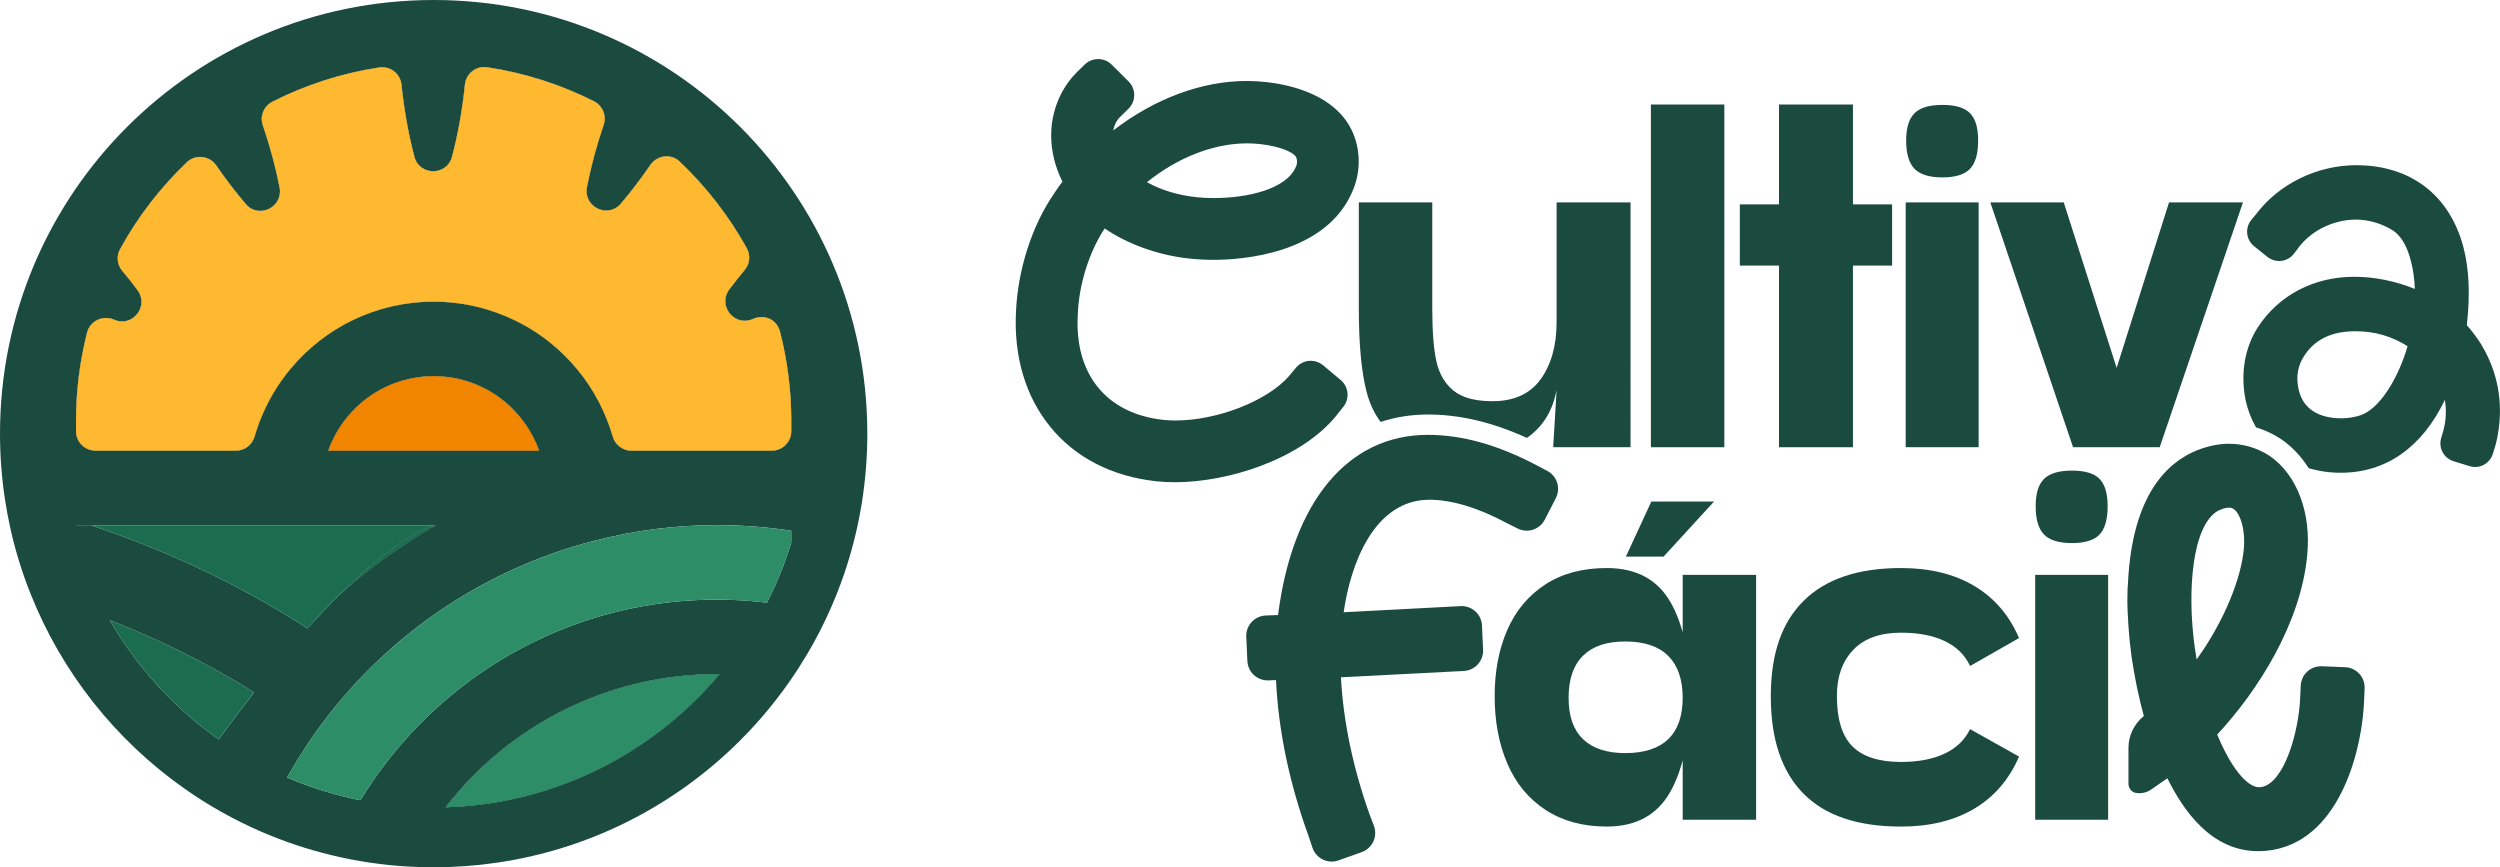 <?xml version="1.0" encoding="UTF-8"?>
<svg id="Camada_1" xmlns="http://www.w3.org/2000/svg" viewBox="0 0 1432.86 497.08">
  <g>
    <g>
      <path d="M892.16,116.02v68.47c0,13.48-3.05,24.42-9.11,32.83-6.09,8.42-15.3,12.62-27.63,12.62-9.93,0-17.36-2-22.32-6.03-4.94-4.01-8.22-9.58-9.81-16.7-1.59-7.1-2.39-17.2-2.39-30.31v-60.89h-42.1v60.89c0,20.4,1.49,36.34,4.5,47.84,1.71,6.59,4.38,12.28,8.01,17.08,8.46-2.79,17.51-4.25,27.09-4.25,18.23,0,36.9,4.4,56.72,13.4.08-.04.14-.08.21-.14,8.98-6.26,14.58-15.38,16.83-27.36l-1.96,32.83h44.33V116.02h-42.37Z" style="fill: #1b4a3f;"/>
      <path d="M946.2,59.9v196.43h42.1V59.9h-42.1Z" style="fill: #1b4a3f;"/>
      <polygon points="1084.45 117.14 1062 117.14 1062 59.9 1019.62 59.9 1019.62 117.14 997.17 117.14 997.17 152.22 1019.62 152.22 1019.62 256.33 1062 256.33 1062 152.22 1084.45 152.22 1084.45 117.14" style="fill: #1b4a3f;"/>
      <path d="M1092.23,116.02v140.3h41.81V116.02h-41.81ZM1129.13,64.9c-3.1-3.18-8.38-4.77-15.86-4.77s-12.82,1.59-16,4.77c-3.18,3.18-4.77,8.42-4.77,15.71s1.59,12.88,4.77,16.13c3.18,3.28,8.51,4.93,16,4.93s12.76-1.65,15.86-4.93c3.08-3.26,4.62-8.65,4.62-16.13s-1.53-12.53-4.62-15.71Z" style="fill: #1b4a3f;"/>
      <path d="M1243.16,116.02l-30.02,94.85-30.31-94.85h-42.08l47.41,140.3h49.66l47.71-140.3h-42.37Z" style="fill: #1b4a3f;"/>
      <path d="M617.73,180.38c.54-17.03,6.46-35.95,15.4-49.43,13.36,9.06,30.64,15.3,48.33,17.22,4.58.5,9.37.76,14.23.76,14.99,0,65.02-2.93,79.97-40.47,5.12-12.7,3.78-27.38-3.47-38.3-11.27-16.95-34.07-21.78-46.68-23.15-3.61-.39-7.29-.6-10.94-.6-25.83,0-52.94,10.18-76.54,28.37.54-3.01,1.88-5.74,3.92-7.74l4.79-4.67c2.11-2.06,3.32-4.89,3.34-7.83.02-2.95-1.16-5.78-3.24-7.85l-9.66-9.62c-2.15-2.15-4.96-3.22-7.78-3.22s-5.57,1.05-7.7,3.14c0,0-4.95,4.83-5.02,4.89-6.19,6.38-10.57,14.43-12.72,23.27-2.06,8.44-1.98,17.18.19,26.08,1.12,4.5,2.72,8.78,4.77,12.86-1.51,2.02-3.01,4.11-4.44,6.32-12.92,18.5-21.2,44.16-22.19,68.55-1.24,25.54,5.51,48.19,19.53,65.51,14.39,17.74,35.41,28.58,60.82,31.36,3.43.37,7.06.56,10.78.56,30.27,0,71.64-12.97,92.15-37.76.04-.06,4.38-5.51,4.38-5.51,3.72-4.69,3.05-11.48-1.55-15.32l-10.08-8.44c-2-1.67-4.5-2.58-7.08-2.58-.33,0-.66.02-.97.04-2.93.27-5.6,1.67-7.49,3.92l-4.13,4.95c-12.51,14.2-41.03,25.31-65,25.31-2.4,0-4.71-.12-6.87-.35-32.56-3.55-50.91-25.99-49.08-60.02.02-.08.02-.16.02-.23ZM714.67,82.16c2.42,0,4.89.14,7.27.39,11.29,1.22,18.95,4.52,20.73,7.19.74,1.11,1.07,3.41.23,5.51-5.39,13.48-28.76,18.27-47.12,18.27h-.02c-3.53,0-7.06-.17-10.18-.52-10.57-1.14-20.25-4.11-28.22-8.57,17.49-14.1,38.2-22.26,57.31-22.26Z" style="fill: #1b4a3f;"/>
      <path d="M1421.98,197.17c-.06-.08-.1-.17-.16-.25-2.68-4.11-5.28-7.54-7.99-10.53,1.98-17.08,1.36-32.02-1.86-44.41-7.83-30.06-30.25-47.3-61.51-47.3-22.32,0-44.2,10.65-57.17,27.79l-2.93,3.55c-1.82,2.21-2.68,5.04-2.39,7.87.31,2.85,1.73,5.45,3.96,7.23l7.68,6.15c1.9,1.51,4.25,2.33,6.65,2.33.43,0,.87-.02,1.3-.08,2.85-.35,5.43-1.82,7.17-4.09l2.89-3.8c7.23-9.58,20.03-15.77,32.62-15.77,7.31,0,14.68,2.15,21.29,6.24,4.69,3.14,8.18,9.11,10.36,17.84,1.24,4.81,1.96,10.12,2.15,15.67-10.9-4.48-23.04-6.98-34.69-6.98-23.27,0-43.44,10.61-55.37,29.11-7.49,11.75-9.95,26.47-6.92,41.6,1.22,5.68,3.26,10.92,5.99,15.61,4.81,1.44,9.39,3.55,13.65,6.28,0,0,.43.27.54.33,6.34,4.32,11.71,10.03,15.96,16.76,5.72,1.73,11.91,2.64,18.44,2.64,25.99,0,46.6-14.64,59.65-41.77,1.34,8.4-.14,14.91-.85,17.41l-1.32,4.62c-1.59,5.57,1.55,11.38,7.08,13.11l9.25,2.85c1.03.31,2.07.48,3.14.48,1.73,0,3.43-.43,4.98-1.24,2.5-1.34,4.38-3.61,5.2-6.32l1.55-5.04c.04-.17.1-.35.14-.52,3.51-14.04,4.89-35.39-8.49-57.36ZM1352.22,238.23c-3.33,1.01-6.9,1.53-10.34,1.53-7.89,0-21.56-2.19-24.53-16.99-1.4-6.9-.43-12.92,3.01-18.36,6.13-9.81,15.82-14.56,29.65-14.56,10.94,0,20.59,2.75,29.88,8.59-5.24,18.07-16.08,36.48-27.67,39.79Z" style="fill: #1b4a3f;"/>
    </g>
    <path d="M1219.91,329.66v28.91c-.56-8.61-.74-18.58,0-28.91Z" style="fill: #1b4a3f;"/>
    <g>
      <path d="M957.4,345.08c7.48,13,11.22,30.92,11.22,53.74s-3.74,41.49-11.22,54.86c-7.48,13.38-19.64,20.06-36.48,20.06-13.66,0-25.35-3.18-35.08-9.54-9.73-6.36-17.03-15.2-21.89-26.52-4.87-11.32-7.29-24.18-7.29-38.59s2.43-27.12,7.29-38.16c4.86-11.04,12.11-19.69,21.75-25.96,9.63-6.27,21.37-9.4,35.22-9.4,16.84,0,29,6.5,36.48,19.5ZM907.31,375.8c-5.52,5.43-8.28,13.47-8.28,24.13s2.76,18.38,8.28,23.71c5.51,5.33,13.61,8,24.27,8s19.03-2.67,24.56-8c5.51-5.33,8.28-13.23,8.28-23.71s-2.76-18.47-8.28-23.99c-5.52-5.52-13.71-8.28-24.56-8.28s-18.76,2.71-24.27,8.14ZM946.46,287.46h35.92l-28.9,31.54h-21.61l14.59-31.54ZM1006.51,469.81h-42.09v-140.31h42.09v140.31Z" style="fill: #1b4a3f;"/>
      <path d="M1033.87,344.23c12.63-12.44,31.19-18.66,55.7-18.66,16.46,0,30.45,3.42,41.95,10.24,11.5,6.83,20.06,16.79,25.68,29.89l-28.06,16c-2.99-6.36-7.86-11.13-14.59-14.31-6.73-3.18-15.06-4.77-24.98-4.77-11.97,0-21.09,3.28-27.36,9.82-6.27,6.55-9.4,15.34-9.4,26.38,0,13.47,2.99,23.15,8.98,29.05,5.98,5.89,15.25,8.84,27.78,8.84,9.91,0,18.24-1.59,24.98-4.77,6.73-3.18,11.6-7.86,14.59-14.03l28.06,15.71c-5.61,13.1-14.17,23.06-25.68,29.89-11.51,6.83-25.49,10.24-41.95,10.24-24.88,0-43.54-6.31-55.98-18.94-12.44-12.63-18.66-31.19-18.66-55.7s6.31-42.42,18.94-54.86Z" style="fill: #1b4a3f;"/>
      <path d="M886.8,269.88l-6.01-3.16c-22.32-11.77-42.74-17.49-62.42-17.49-45.98,0-77.62,38.38-85.86,103.28l-7.02.26c-3.1.12-6.03,1.46-8.13,3.74s-3.21,5.31-3.07,8.41l.63,13.93c.28,6.24,5.43,11.11,11.62,11.11.15,0,.31,0,.46,0l4.34-.17c1.37,29.02,7.65,59.09,18.72,89.57l2.17,6.5c.99,2.97,3.13,5.41,5.95,6.78,1.6.78,3.34,1.17,5.09,1.17,1.32,0,2.65-.23,3.91-.68l13.3-4.75c2.94-1.05,5.34-3.25,6.65-6.09,1.31-2.84,1.42-6.09.31-9.01l-2.49-6.53c-9.5-26.67-15.1-53.59-16.4-78.57l70.35-3.61c3.09-.14,5.99-1.49,8.08-3.77,2.08-2.28,3.18-5.3,3.04-8.38l-.63-13.93c-.28-6.24-5.43-11.11-11.61-11.11-.18,0-.35,0-.53.01l-67.14,3.52c3.92-27.41,17.32-64.48,49.22-64.48,12.66,0,27.84,4.56,43.88,13.18.1.05,6.64,3.32,6.64,3.32,1.67.84,3.44,1.23,5.19,1.23,4.23,0,8.3-2.31,10.36-6.33l6.33-12.35c2.91-5.68.71-12.64-4.93-15.61Z" style="fill: #1b4a3f;"/>
      <path d="M1352.2,386.14c-2.09-2.27-5-3.63-8.11-3.74l-13.36-.54h-.46c-6.19,0-11.34,4.87-11.62,11.09l-.31,6.65c-.7,19.43-8.98,48.97-22.09,51.47-.48.08-.95.14-1.42.14-7.19,0-16.52-11.89-24.05-30.21,23.37-25.11,47.8-63.61,51.56-102.51,2.46-24.59-5.84-46.54-21.64-57.27-.1-.06-.17-.12-.27-.17-6.85-4.38-14.78-6.71-22.92-6.71-2.75,0-5.53.27-8.24.8-16.64,3.18-38.18,15.03-46.46,53.43-1.51,7-2.42,14.14-2.91,21.12-.74,10.34-.56,20.3,0,28.91.45,6.88,1.12,12.9,1.75,17.53,1.8,12.24,4.17,23.72,7.08,34.23-.03.02-.06.05-.08.07-5.49,4.49-8.74,11.15-8.74,18.24v20.53c0,2.48,1.67,4.75,4.11,5.23.01,0,.03,0,.04,0,.72.14,1.45.19,2.17.19,2.39,0,4.71-.72,6.69-2.09l5.33-3.74c1.34-.91,2.66-1.8,3.96-2.71,9.06,18.23,25.02,41.77,52.09,41.77,2.99,0,6.05-.29,9.13-.87,38.9-7.45,50.73-59.55,51.55-85.89l.29-6.54c.14-3.08-.97-6.11-3.06-8.4ZM1258.98,377.99c-.41-2.37-.76-4.71-1.09-7.08-4.5-32.52-1.38-69.64,13.24-78.11,1.53-.7,3.14-1.38,4.71-1.69.58-.1,1.12-.16,1.63-.16,1.11,0,1.94.23,2.75.79,3.65,2.46,6.9,11.46,5.78,23.25-1.57,16-10.47,39.93-27.03,62.99Z" style="fill: #1b4a3f;"/>
      <path d="M1166.45,329.5h41.81v140.31h-41.81v-140.31ZM1171.51,306.35c-3.18-3.27-4.77-8.65-4.77-16.14s1.59-12.53,4.77-15.71c3.18-3.18,8.51-4.77,16-4.77s12.77,1.59,15.85,4.77c3.09,3.18,4.63,8.42,4.63,15.71s-1.54,12.86-4.63,16.14c-3.09,3.27-8.37,4.91-15.85,4.91s-12.82-1.64-16-4.91Z" style="fill: #1b4a3f;"/>
    </g>
  </g>
  <g>
    <path d="M447.05,190.14c-1.78-7.01-8.87-10.26-15.47-7.33l-.09.04c-10.61,4.69-20.4-7.71-13.48-17.01,2.79-3.73,5.76-7.46,8.81-11.14,2.94-3.47,3.39-8.36,1.24-12.34-10.26-18.51-23.29-35.31-38.55-49.79-4.95-4.67-12.92-3.66-16.78,1.99-5.38,7.84-11.03,15.26-16.93,22.2-7.46,8.74-21.62,1.78-19.41-9.49,2.29-11.78,5.51-23.78,9.58-35.7,1.82-5.25-.62-11.01-5.55-13.52-18.94-9.53-39.55-16.24-61.3-19.5-6.21-.92-12.02,3.6-12.66,9.88-1.48,14.33-3.94,28.33-7.41,41.46-2.89,11.01-18.62,11.01-21.53.04-3.49-13.18-5.93-27.13-7.43-41.42-.66-6.32-6.47-10.8-12.71-9.83-21.75,3.3-42.36,10.01-61.26,19.63-4.91,2.51-7.33,8.27-5.51,13.48,4.07,11.91,7.33,23.91,9.62,35.65,2.21,11.27-11.91,18.28-19.37,9.53-5.89-6.9-11.53-14.29-16.88-22.09-3.86-5.64-11.87-6.64-16.82-1.95-15.21,14.55-28.24,31.32-38.35,49.9-2.21,3.99-1.71,8.85,1.18,12.34,3.09,3.64,6.02,7.33,8.76,11.06,5.89,7.84-.28,18.02-8.76,18.02-1.48,0-3.06-.34-4.63-1.03-6.32-2.79-13.73.69-15.47,7.39-4.11,16.18-6.32,33.15-6.32,50.61v5.94c0,6.15,5.01,11.14,11.16,11.14h80.5c4.99,0,9.32-3.34,10.71-8.18.6-2.16,1.29-4.26,2.04-6.38.43-1.24.9-2.42,1.39-3.62,4.2-10.5,9.96-20.16,17.1-28.69,19.54-23.53,49.04-38.52,82.06-38.52,16.91,0,32.89,3.94,47.05,10.93,7.63,3.73,14.76,8.4,21.28,13.82,2.38,1.95,4.63,4.03,6.83,6.23,10.33,10.22,18.55,22.54,24.02,36.27.43,1.07.86,2.12,1.24,3.24.79,2.25,1.52,4.5,2.21,6.77,1.39,4.8,5.72,8.14,10.67,8.14h80.5c6.15,0,11.16-4.99,11.16-11.14v-5.94c0-17.59-2.25-34.75-6.45-51.08ZM410.8,386.4c-61.39,0-118.44,28.56-155.34,76.28.94-.04,1.89-.06,2.83-.11.96-.04,1.91-.11,2.83-.15.19,0,.36-.02.54-.02.13,0,.26-.02.39-.02.19-.02.36-.02.56-.04,1.35-.09,2.7-.19,4.03-.3.11,0,.21-.02.32-.02.21-.02.43-.04.64-.06,1.5-.13,2.98-.28,4.48-.45.69-.06,1.39-.15,2.08-.24.06,0,.15-.02.21-.02.94-.11,1.86-.21,2.79-.36.19,0,.39-.04.58-.06.49-.06,1.01-.13,1.5-.21,1.35-.19,2.7-.39,4.03-.62.88-.13,1.74-.28,2.59-.43.45-.09.9-.17,1.35-.26.06,0,.13-.02.19-.04.13-.02.24-.04.36-.06,1.03-.17,2.01-.36,3.02-.58.04,0,.06-.02.11-.02.17-.02.36-.06.54-.11.3-.04.62-.11.92-.19,1.48-.3,2.96-.62,4.41-.96.26-.06.54-.11.79-.17,1.31-.3,2.59-.62,3.88-.94,1.76-.45,3.49-.92,5.23-1.41,1.82-.51,3.62-1.05,5.42-1.61,1.26-.39,2.53-.79,3.79-1.22.86-.28,1.69-.56,2.53-.86,1.05-.36,2.1-.73,3.13-1.11.71-.24,1.41-.49,2.1-.77.13-.04.26-.11.39-.15.21-.09.41-.15.62-.24,1.11-.41,2.25-.86,3.34-1.31.09-.04.19-.06.28-.11,1.03-.41,2.06-.84,3.06-1.24.51-.24,1.03-.45,1.54-.66,1.46-.62,2.91-1.26,4.35-1.93.99-.45,1.97-.9,2.94-1.37.73-.34,1.44-.69,2.14-1.03.77-.36,1.54-.75,2.29-1.16.84-.41,1.69-.84,2.53-1.29.79-.41,1.59-.81,2.38-1.24.75-.41,1.52-.81,2.27-1.24.79-.43,1.59-.88,2.38-1.33.96-.54,1.93-1.11,2.89-1.67.47-.28.94-.56,1.41-.86.84-.47,1.65-.99,2.46-1.5,1.03-.62,2.04-1.26,3.04-1.91,1.37-.88,2.72-1.76,4.07-2.68,1.29-.86,2.57-1.76,3.86-2.66,1.48-1.05,2.96-2.1,4.39-3.19,3-2.23,5.91-4.52,8.76-6.88.71-.58,1.41-1.18,2.1-1.78.71-.58,1.41-1.18,2.1-1.8,1.35-1.18,2.68-2.36,3.99-3.56.13-.13.28-.26.41-.39.11-.09.19-.19.3-.28,1.16-1.07,2.31-2.14,3.43-3.24,1.33-1.29,2.66-2.57,3.92-3.9.64-.64,1.29-1.31,1.93-1.97.64-.66,1.26-1.33,1.89-2.01,1.09-1.16,2.16-2.34,3.24-3.54.28-.3.54-.6.81-.9.06-.09.15-.17.24-.26.11-.11.19-.24.3-.34.92-1.05,1.84-2.12,2.74-3.21-.54-.02-1.07-.02-1.61-.02ZM308.81,257.95l-.09-.28-.13-.3c-.15-.47-.32-.9-.49-1.37-3.32-8.21-8.14-15.56-14.51-21.83-1.44-1.48-2.68-2.57-3.86-3.56l-.13-.13-.13-.09c-3.9-3.26-8.14-6.02-12.53-8.16l-.13-.04-.13-.09c-8.78-4.33-18.23-6.49-28.15-6.49-19.07,0-37,8.4-49.22,23.1-4.33,5.19-7.76,10.95-10.26,17.21l-.21.51-.21.51c-.06.21-.19.47-.28.73l-.04.15-.09.17c-.04.09-.04.21-.09.3h120.8c-.04-.13-.09-.21-.13-.34ZM254.58,462.72c.28,0,.58-.02.86-.02v-.02c-.3.02-.58.04-.86.04ZM249.53,300.97H43.67s-.09.04-.09.09v.09h205.97c.09-.04.04-.17-.02-.17ZM194.42,341c16.86-15.13,35.33-28.47,55.09-39.83-1.09.19-19.05,4.09-55.09,39.83Z" style="fill: #1b4a3f;"/>
    <path d="M248.54,0C111.26,0,0,111.26,0,248.54c0,13.16,1.03,26.08,3,38.67.73,4.69,1.61,9.34,2.59,13.93v.02c2.87,13.39,6.83,26.38,11.81,38.87,17.95,45.34,48.85,84.14,88.15,111.82,13.73,9.71,28.5,18.02,44.12,24.79,13.03,5.66,26.63,10.22,40.71,13.58,14.21,3.43,28.9,5.61,43.94,6.45,4.71.28,9.45.41,14.23.41,12.43,0,24.66-.92,36.6-2.7,51.51-7.56,97.87-30.96,134-65.09,12.34-11.63,23.48-24.53,33.23-38.48,28.2-40.3,44.72-89.35,44.72-142.27C497.08,111.26,385.82,0,248.54,0ZM249.53,300.97c.06,0,.11.13.02.17-.02,0-.02.02-.04.02-19.75,11.36-38.22,24.7-55.09,39.83-.71.71-1.41,1.41-2.12,2.12-2.87,2.89-5.85,5.98-8.93,9.28-.77.81-1.56,1.65-2.34,2.51-1.59,1.69-3.17,3.45-4.82,5.25-43.24-27.9-86.32-46.56-123.84-59.01h-8.78v-.09s.04-.09.09-.09h205.86ZM188.14,258.29c.04-.09.04-.21.09-.3l.09-.17.04-.15c.09-.26.21-.51.28-.73l.21-.51.21-.51c2.51-6.26,5.94-12.02,10.26-17.21,12.21-14.7,30.15-23.1,49.22-23.1,9.92,0,19.37,2.16,28.15,6.49l.13.09.13.04c4.39,2.14,8.63,4.91,12.53,8.16l.13.09.13.13c1.18.99,2.42,2.08,3.86,3.56,6.36,6.28,11.18,13.63,14.51,21.83.17.47.34.9.49,1.37l.13.3.09.28c.04.13.09.21.13.34h-120.8ZM125.34,423.74c-.94-.64-1.84-1.31-2.76-1.99-.06-.04-.15-.11-.21-.15-.06-.04-.13-.09-.17-.13-.88-.62-1.76-1.29-2.64-1.97-.06-.04-.15-.11-.21-.15l-.02-.02c-1.01-.75-1.99-1.52-2.98-2.29-.94-.73-1.86-1.48-2.79-2.23-.09-.06-.17-.15-.26-.21-.66-.54-1.35-1.09-1.99-1.63-.06-.06-.11-.11-.17-.15-.11-.09-.21-.17-.32-.28-.92-.77-1.84-1.54-2.76-2.36-2.16-1.86-4.26-3.79-6.34-5.74-.56-.54-1.11-1.05-1.67-1.61-.86-.79-1.69-1.63-2.53-2.46-.69-.69-1.39-1.37-2.08-2.08-.19-.21-.41-.43-.64-.66-.71-.71-1.39-1.44-2.06-2.16-1.63-1.69-3.21-3.43-4.76-5.21-.09-.11-.17-.19-.26-.3-.58-.62-1.14-1.29-1.69-1.93-.66-.77-1.31-1.54-1.95-2.31-.54-.62-1.05-1.26-1.54-1.89-.84-1.01-1.65-2.01-2.46-3.04-.02-.02-.04-.04-.04-.06-.9-1.14-1.78-2.29-2.66-3.45-.28-.36-.58-.75-.84-1.14-.84-1.09-1.65-2.23-2.46-3.34-.11-.15-.21-.32-.32-.47-.15-.21-.3-.41-.43-.62-.54-.71-1.03-1.41-1.5-2.14-.11-.17-.24-.34-.34-.51-.21-.3-.43-.62-.64-.94-.94-1.37-1.86-2.76-2.74-4.16-1.8-2.79-3.51-5.59-5.14-8.46,26.18,10.22,54.38,23.65,82.68,41.33-6.45,8.25-13.22,17.2-20.29,26.93ZM255.44,462.69c-.28,0-.58.02-.86.02.28,0,.56-.02.86-.04v.02ZM409.66,389.63c-.11.11-.19.24-.3.34-.09.09-.17.17-.24.26-.28.3-.54.6-.81.9-1.07,1.2-2.14,2.38-3.24,3.54-.62.69-1.24,1.35-1.89,2.01-.64.66-1.29,1.33-1.93,1.97-1.26,1.33-2.59,2.61-3.92,3.9-1.11,1.09-2.27,2.16-3.43,3.24-.11.09-.19.19-.3.28-.13.13-.28.26-.41.39-1.31,1.2-2.64,2.38-3.99,3.56-.69.62-1.39,1.22-2.1,1.8-.69.6-1.39,1.2-2.1,1.78-2.85,2.36-5.76,4.65-8.76,6.88-1.44,1.09-2.91,2.14-4.39,3.19-1.29.9-2.57,1.8-3.86,2.66-1.35.92-2.7,1.8-4.07,2.68-1.01.64-2.01,1.29-3.04,1.91-.81.51-1.63,1.03-2.46,1.5-.47.3-.94.58-1.41.86-.96.56-1.93,1.14-2.89,1.67-.79.45-1.59.9-2.38,1.33-.75.43-1.52.84-2.27,1.24-.79.43-1.59.84-2.38,1.24-.84.45-1.69.88-2.53,1.29-.75.41-1.52.79-2.29,1.16-.71.34-1.41.69-2.14,1.03-.96.47-1.95.92-2.94,1.37-1.44.66-2.89,1.31-4.35,1.93-.51.21-1.03.43-1.54.66-1.01.41-2.04.84-3.06,1.24-.09.04-.19.06-.28.11-1.09.45-2.23.9-3.34,1.31-.21.09-.41.15-.62.24-.13.04-.26.11-.39.15-.69.28-1.39.54-2.1.77-1.03.39-2.08.75-3.13,1.11-.84.3-1.67.58-2.53.86-1.26.43-2.53.84-3.79,1.22-1.8.56-3.6,1.09-5.42,1.61-1.74.49-3.47.96-5.23,1.41-1.29.32-2.57.64-3.88.94-.26.06-.54.11-.79.17-1.46.34-2.94.66-4.41.96-.3.09-.62.15-.92.19-.17.04-.36.09-.54.11-.04,0-.06.02-.11.02-1.01.21-1.99.41-3.02.58-.13.02-.24.04-.36.06-.06.02-.13.04-.19.04-.45.09-.9.17-1.35.26-.86.15-1.71.3-2.59.43-1.33.24-2.68.43-4.03.62-.49.09-1.01.15-1.5.21-.19.02-.39.06-.58.06-.92.15-1.84.26-2.79.36-.06,0-.15.02-.21.02-.69.09-1.39.17-2.08.24-1.5.17-2.98.32-4.48.45-.21.02-.43.04-.64.06-.11,0-.21.02-.32.02-1.33.11-2.68.21-4.03.3-.19.02-.36.02-.56.04-.13,0-.26.02-.39.02-.17,0-.34.02-.54.02-.92.04-1.86.11-2.83.15-.94.04-1.89.06-2.83.11,36.9-47.72,93.95-76.28,155.34-76.28.54,0,1.07,0,1.61.02-.9,1.09-1.82,2.16-2.74,3.21ZM453.5,311.02c-.3.96-.58,1.91-.9,2.85-.06.24-.13.47-.21.71-.09.3-.19.58-.28.86-.02.02-.02.04-.02.06-.04.15-.11.28-.15.43-.32.99-.64,1.97-1.01,2.94-.26.75-.51,1.5-.79,2.25-.24.64-.47,1.31-.73,1.95-.09.21-.15.45-.24.66-.28.77-.58,1.52-.88,2.29-.19.54-.41,1.07-.62,1.61-.3.73-.58,1.44-.88,2.14-.02.06-.04.11-.06.17-.06.15-.13.32-.19.47-.34.84-.69,1.65-1.05,2.46-.47,1.11-.94,2.23-1.46,3.32-.49,1.09-.99,2.19-1.52,3.28-.21.47-.45.94-.66,1.41-.24.49-.47.96-.71,1.44-.49,1.05-1.01,2.08-1.54,3.11-9.45-1.18-19.07-1.76-28.8-1.76-65.05,0-124.12,26.12-167.25,68.41-11.23,11.01-21.38,23.14-30.27,36.19-2.34,3.39-4.56,6.86-6.71,10.37-.9-.15-1.82-.34-2.72-.56-.04,0-.06-.02-.11-.02-.75-.15-1.48-.3-2.21-.47-.13-.04-.28-.06-.41-.11-1.8-.41-3.6-.84-5.4-1.29-.39-.09-.75-.17-1.11-.28-.36-.11-.73-.19-1.09-.3-.75-.19-1.5-.41-2.23-.6-1.16-.32-2.29-.64-3.43-.99-1.14-.32-2.27-.66-3.41-1.03-1.11-.34-2.25-.71-3.36-1.09-.77-.24-1.54-.51-2.31-.77-1.29-.45-2.57-.9-3.84-1.37-.19-.06-.36-.13-.54-.19-1.46-.54-2.91-1.09-4.35-1.67-1.44-.56-2.87-1.14-4.29-1.74-.41-.17-.79-.34-1.2-.51,3.02-5.44,6.26-10.78,9.66-15.98,1.91-2.98,3.86-5.89,5.89-8.78.04-.06.11-.15.15-.21,4.99-7.11,10.31-13.91,15.88-20.42,4.65-5.44,9.49-10.71,14.53-15.79,1.05-1.09,2.14-2.16,3.24-3.24,29.25-28.54,64.3-50.29,102.48-63.89,8.06-2.91,16.28-5.42,24.64-7.5,22.58-5.81,45.96-8.87,69.76-8.87,14.29,0,28.54,1.07,42.62,3.19.04.04.04.09.09.13v6.73ZM442.34,258.29h-80.5c-4.95,0-9.28-3.34-10.67-8.14-.69-2.27-1.41-4.52-2.21-6.77-.39-1.11-.81-2.16-1.24-3.24-5.46-13.73-13.69-26.05-24.02-36.27-2.21-2.21-4.46-4.29-6.83-6.23-6.51-5.42-13.65-10.09-21.28-13.82-14.16-6.98-30.15-10.93-47.05-10.93-33.02,0-62.52,15-82.06,38.52-7.13,8.53-12.9,18.19-17.1,28.69-.49,1.2-.96,2.38-1.39,3.62-.75,2.12-1.44,4.22-2.04,6.38-1.39,4.84-5.72,8.18-10.71,8.18H54.74c-6.15,0-11.16-4.99-11.16-11.14v-5.94c0-17.46,2.21-34.43,6.32-50.61,1.74-6.71,9.15-10.18,15.47-7.39,1.56.69,3.15,1.03,4.63,1.03,8.48,0,14.66-10.18,8.76-18.02-2.74-3.73-5.68-7.41-8.76-11.06-2.89-3.49-3.39-8.36-1.18-12.34,10.11-18.58,23.14-35.35,38.35-49.9,4.95-4.69,12.96-3.69,16.82,1.95,5.36,7.8,10.99,15.19,16.88,22.09,7.46,8.74,21.58,1.74,19.37-9.53-2.29-11.74-5.55-23.74-9.62-35.65-1.82-5.21.6-10.97,5.51-13.48,18.9-9.62,39.51-16.33,61.26-19.63,6.23-.96,12.04,3.51,12.71,9.83,1.5,14.29,3.94,28.24,7.43,41.42,2.91,10.97,18.64,10.97,21.53-.04,3.47-13.13,5.94-27.13,7.41-41.46.64-6.28,6.45-10.8,12.66-9.88,21.75,3.26,42.36,9.96,61.3,19.5,4.93,2.51,7.37,8.27,5.55,13.52-4.07,11.91-7.28,23.91-9.58,35.7-2.21,11.27,11.96,18.23,19.41,9.49,5.89-6.94,11.55-14.36,16.93-22.2,3.86-5.66,11.83-6.66,16.78-1.99,15.26,14.48,28.28,31.28,38.55,49.79,2.14,3.99,1.69,8.87-1.24,12.34-3.04,3.69-6.02,7.41-8.81,11.14-6.92,9.3,2.87,21.7,13.48,17.01l.09-.04c6.6-2.94,13.69.32,15.47,7.33,4.2,16.33,6.45,33.49,6.45,51.08v5.94c0,6.15-5.01,11.14-11.16,11.14Z" style="fill: #1b4a3f;"/>
    <path d="M412.41,386.42c-.9,1.09-1.82,2.16-2.74,3.21-.11.11-.19.24-.3.34-.09.09-.17.17-.24.26-.28.3-.54.6-.81.9-1.07,1.2-2.14,2.38-3.24,3.54-.62.69-1.24,1.35-1.89,2.01-.64.66-1.29,1.33-1.93,1.97-1.26,1.33-2.59,2.61-3.92,3.9-1.11,1.09-2.27,2.16-3.43,3.24-.11.09-.19.19-.3.28-.13.13-.28.26-.41.39-1.31,1.2-2.64,2.38-3.99,3.56-.69.62-1.39,1.22-2.1,1.8-.69.6-1.39,1.2-2.1,1.78-2.85,2.36-5.76,4.65-8.76,6.88-1.44,1.09-2.91,2.14-4.39,3.19-1.29.9-2.57,1.8-3.86,2.66-1.35.92-2.7,1.8-4.07,2.68-1.01.64-2.01,1.29-3.04,1.91-.81.51-1.63,1.03-2.46,1.5-.47.3-.94.58-1.41.86-.96.56-1.93,1.14-2.89,1.67-.79.45-1.59.9-2.38,1.33-.75.43-1.52.84-2.27,1.24-.79.43-1.59.84-2.38,1.24-.84.45-1.69.88-2.53,1.29-.75.41-1.52.79-2.29,1.16-.71.34-1.41.69-2.14,1.03-.96.47-1.95.92-2.94,1.37-1.44.66-2.89,1.31-4.35,1.93-.51.21-1.03.43-1.54.66-1.01.41-2.04.84-3.06,1.24-.09.04-.19.06-.28.11-1.09.45-2.23.9-3.34,1.31-.21.09-.41.15-.62.24-.13.04-.26.11-.39.15-.69.28-1.39.54-2.1.77-1.03.39-2.08.75-3.13,1.11-.84.3-1.67.58-2.53.86-1.26.43-2.53.84-3.79,1.22-1.8.56-3.6,1.09-5.42,1.61-1.74.49-3.47.96-5.23,1.41-1.29.32-2.57.64-3.88.94-.26.06-.54.11-.79.17-1.46.34-2.94.66-4.41.96-.3.09-.62.15-.92.19-.17.04-.36.09-.54.11-.04,0-.06.02-.11.02-1.01.21-1.99.41-3.02.58-.13.02-.24.04-.36.06-.06.02-.13.04-.19.04-.45.09-.9.17-1.35.26-.86.15-1.71.3-2.59.43-1.33.24-2.68.43-4.03.62-.49.09-1.01.15-1.5.21-.19.02-.39.06-.58.06-.92.15-1.84.26-2.79.36-.06,0-.15.02-.21.02-.69.09-1.39.17-2.08.24-1.5.17-2.98.32-4.48.45-.21.02-.43.04-.64.06-.11,0-.21.02-.32.02-1.33.11-2.68.21-4.03.3-.19.02-.36.02-.56.04-.13,0-.26.02-.39.02-.17,0-.34.02-.54.02-.92.04-1.86.11-2.83.15-.94.04-1.89.06-2.83.11,36.9-47.72,93.95-76.28,155.34-76.28.54,0,1.07,0,1.61.02Z" style="fill: #2c8d66;"/>
    <path d="M249.5,301.17c-19.75,11.36-38.22,24.7-55.09,39.83,36.04-35.74,53.99-39.64,55.09-39.83Z" style="fill: #1c6d4f;"/>
    <path d="M249.55,301.14H43.58v-.09s.04-.09.09-.09h205.86c.06,0,.11.13.02.17Z" style="fill: #1c6d4f;"/>
    <path d="M254.58,462.72c.28,0,.58-.02.86-.02v-.02c-.3.02-.58.04-.86.04Z" style="fill: #1b4a3f;"/>
    <g>
      <path d="M453.5,241.22v5.94c0,6.15-5.01,11.14-11.16,11.14h-80.5c-4.95,0-9.28-3.34-10.67-8.14-.69-2.27-1.41-4.52-2.21-6.77-.39-1.11-.81-2.16-1.24-3.24-5.46-13.73-13.69-26.05-24.02-36.27-2.21-2.21-4.46-4.29-6.83-6.23-6.51-5.42-13.65-10.09-21.28-13.82-14.16-6.98-30.15-10.93-47.05-10.93-33.02,0-62.52,15-82.06,38.52-7.13,8.53-12.9,18.19-17.1,28.69-.49,1.2-.96,2.38-1.39,3.62-.75,2.12-1.44,4.22-2.04,6.38-1.39,4.84-5.72,8.18-10.71,8.18H54.74c-6.15,0-11.16-4.99-11.16-11.14v-5.94c0-17.46,2.21-34.43,6.32-50.61,1.74-6.71,9.15-10.18,15.47-7.39,1.56.69,3.15,1.03,4.63,1.03,8.48,0,14.66-10.18,8.76-18.02-2.74-3.73-5.68-7.41-8.76-11.06-2.89-3.49-3.39-8.36-1.18-12.34,10.11-18.58,23.14-35.35,38.35-49.9,4.95-4.69,12.96-3.69,16.82,1.95,5.36,7.8,10.99,15.19,16.88,22.09,7.46,8.74,21.58,1.74,19.37-9.53-2.29-11.74-5.55-23.74-9.62-35.65-1.82-5.21.6-10.97,5.51-13.48,18.9-9.62,39.51-16.33,61.26-19.63,6.23-.96,12.04,3.51,12.71,9.83,1.5,14.29,3.94,28.24,7.43,41.42,2.91,10.97,18.64,10.97,21.53-.04,3.47-13.13,5.94-27.13,7.41-41.46.64-6.28,6.45-10.8,12.66-9.88,21.75,3.26,42.36,9.96,61.3,19.5,4.93,2.51,7.37,8.27,5.55,13.52-4.07,11.91-7.28,23.91-9.58,35.7-2.21,11.27,11.96,18.23,19.41,9.49,5.89-6.94,11.55-14.36,16.93-22.2,3.86-5.66,11.83-6.66,16.78-1.99,15.26,14.48,28.28,31.28,38.55,49.79,2.14,3.99,1.69,8.87-1.24,12.34-3.04,3.69-6.02,7.41-8.81,11.14-6.92,9.3,2.87,21.7,13.48,17.01l.09-.04c6.6-2.94,13.69.32,15.47,7.33,4.2,16.33,6.45,33.49,6.45,51.08Z" style="fill: #ffb930;"/>
      <path d="M308.94,258.29h-120.8c.04-.09.04-.21.09-.3l.09-.17.04-.15c.09-.26.21-.51.28-.73l.21-.51.21-.51c2.51-6.26,5.94-12.02,10.26-17.21,12.21-14.7,30.15-23.1,49.22-23.1,9.92,0,19.37,2.16,28.15,6.49l.13.09.13.04c4.39,2.14,8.63,4.91,12.53,8.16l.13.09.13.13c1.18.99,2.42,2.08,3.86,3.56,6.36,6.28,11.18,13.63,14.51,21.83.17.47.34.9.49,1.37l.13.3.09.28c.04.13.09.21.13.34Z" style="fill: #f28500;"/>
      <path d="M453.5,304.3v6.73c-.3.96-.58,1.91-.9,2.85-.06.24-.13.47-.21.71-.09.3-.19.58-.28.86-.02.02-.02.04-.02.06-.04.15-.11.28-.15.43-.32.99-.64,1.97-1.01,2.94-.26.75-.51,1.5-.79,2.25-.24.64-.47,1.31-.73,1.95-.09.21-.15.45-.24.66-.28.77-.58,1.52-.88,2.29-.19.54-.41,1.07-.62,1.61-.3.73-.58,1.44-.88,2.14-.02.06-.04.11-.06.17-.06.15-.13.32-.19.47-.34.84-.69,1.65-1.05,2.46-.47,1.11-.94,2.23-1.46,3.32-.49,1.09-.99,2.19-1.52,3.28-.21.47-.45.94-.66,1.41-.24.49-.47.96-.71,1.44-.49,1.05-1.01,2.08-1.54,3.11-9.45-1.18-19.07-1.76-28.8-1.76-65.05,0-124.12,26.12-167.25,68.41-11.23,11.01-21.38,23.14-30.27,36.19-2.34,3.39-4.56,6.86-6.71,10.37-.9-.15-1.82-.34-2.72-.56-.04,0-.06-.02-.11-.02-.75-.15-1.48-.3-2.21-.47-.13-.04-.28-.06-.41-.11-1.8-.41-3.6-.84-5.4-1.29-.39-.09-.75-.17-1.11-.28-.36-.11-.73-.19-1.09-.3-.75-.19-1.5-.41-2.23-.6-1.16-.32-2.29-.64-3.43-.99-1.14-.32-2.27-.66-3.41-1.03-1.11-.34-2.25-.71-3.36-1.09-.77-.24-1.54-.51-2.31-.77-1.29-.45-2.57-.9-3.84-1.37-.19-.06-.36-.13-.54-.19-1.46-.54-2.91-1.09-4.35-1.67-1.44-.56-2.87-1.14-4.29-1.74-.41-.17-.79-.34-1.2-.51,3.02-5.44,6.26-10.78,9.66-15.98,1.91-2.98,3.86-5.89,5.89-8.78.04-.06.11-.15.15-.21,4.99-7.11,10.31-13.91,15.88-20.42,4.65-5.44,9.49-10.71,14.53-15.79,1.05-1.09,2.14-2.16,3.24-3.24,29.25-28.54,64.3-50.29,102.48-63.89,8.06-2.91,16.28-5.42,24.64-7.5,22.58-5.81,45.96-8.87,69.76-8.87,14.29,0,28.54,1.07,42.62,3.19.04.04.04.09.09.13Z" style="fill: #2c8d66;"/>
      <path d="M62.95,355.48c26.18,10.22,54.38,23.65,82.68,41.33-6.45,8.25-13.22,17.2-20.29,26.93-.94-.64-1.84-1.31-2.76-1.99-.06-.04-.15-.11-.21-.15-.06-.04-.13-.09-.17-.13-.88-.62-1.76-1.29-2.64-1.97-.06-.04-.15-.11-.21-.15l-.02-.02c-1.01-.75-1.99-1.52-2.98-2.29-.94-.73-1.86-1.48-2.79-2.23-.09-.06-.17-.15-.26-.21-.66-.54-1.35-1.09-1.99-1.63-.06-.06-.11-.11-.17-.15-.11-.09-.21-.17-.32-.28-.92-.77-1.84-1.54-2.76-2.36-2.16-1.86-4.26-3.79-6.34-5.74-.56-.54-1.11-1.05-1.67-1.61-.86-.79-1.69-1.63-2.53-2.46-.69-.69-1.39-1.37-2.08-2.08-.19-.21-.41-.43-.64-.66-.71-.71-1.39-1.44-2.06-2.16-1.63-1.69-3.21-3.43-4.76-5.21-.09-.11-.17-.19-.26-.3-.58-.62-1.14-1.29-1.69-1.93-.66-.77-1.31-1.54-1.95-2.31-.54-.62-1.05-1.26-1.54-1.89-.84-1.01-1.65-2.01-2.46-3.04-.02-.02-.04-.04-.04-.06-.9-1.14-1.78-2.29-2.66-3.45-.28-.36-.58-.75-.84-1.14-.84-1.09-1.65-2.23-2.46-3.34-.11-.15-.21-.32-.32-.47-.15-.21-.3-.41-.43-.62-.51-.71-1.01-1.41-1.5-2.14-.11-.17-.24-.34-.34-.51-.21-.3-.43-.62-.64-.94-.94-1.37-1.86-2.76-2.74-4.16-1.8-2.79-3.51-5.59-5.14-8.46Z" style="fill: #1c6d4f;"/>
      <path d="M249.55,301.15s-.02.02-.04.02c-1.09.19-19.05,4.09-55.09,39.83-.71.69-1.41,1.41-2.12,2.12-2.87,2.89-5.85,5.98-8.93,9.28-.77.81-1.56,1.65-2.34,2.51-1.59,1.69-3.17,3.45-4.82,5.25-43.24-27.9-86.32-46.56-123.84-59.01h197.18Z" style="fill: #1c6d4f;"/>
    </g>
  </g>
</svg>